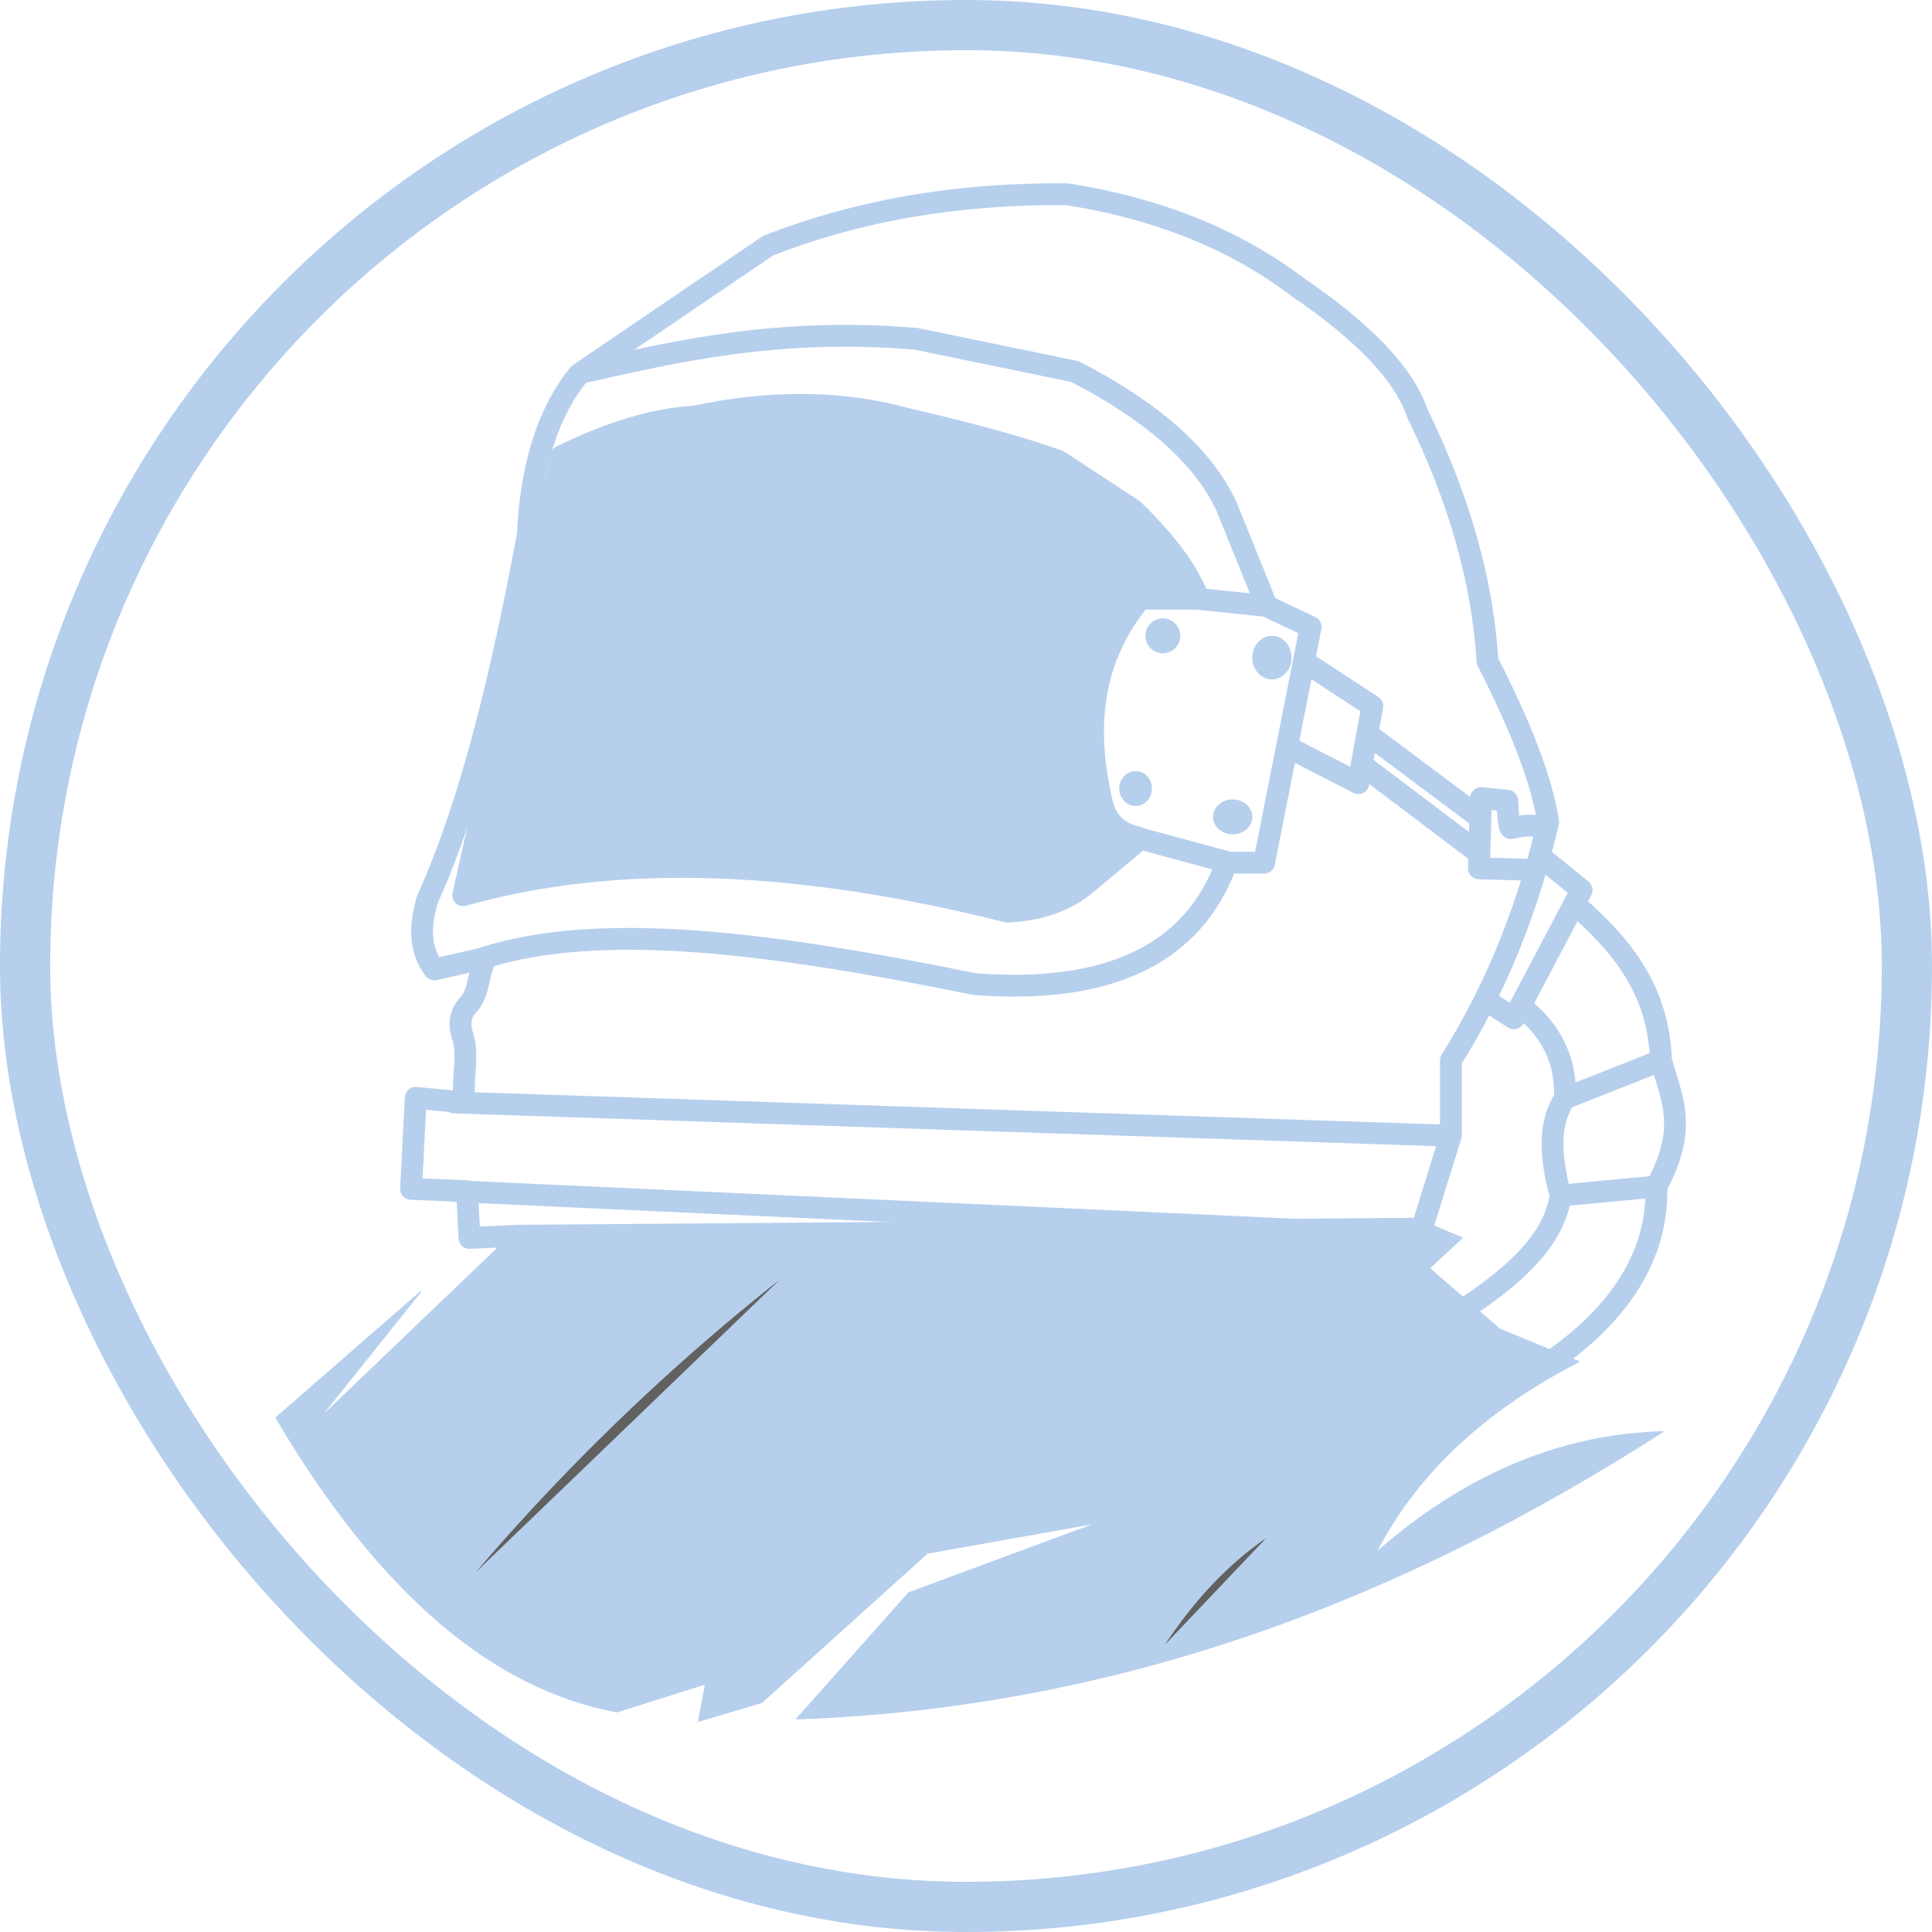 <svg id="Camada_1" data-name="Camada 1" xmlns="http://www.w3.org/2000/svg" viewBox="0 0 885.59 885.59"><defs><style>.cls-1,.cls-3{fill:none;}.cls-1{stroke:#b5cfed;stroke-width:23px;}.cls-1,.cls-2,.cls-3,.cls-4,.cls-5,.cls-7{stroke-linecap:round;stroke-linejoin:round;}.cls-2,.cls-4,.cls-5,.cls-9{fill:#b6cfed;}.cls-2,.cls-3,.cls-4,.cls-5,.cls-6,.cls-7{stroke:#b6cfed;}.cls-2{stroke-width:0.5px;}.cls-3,.cls-4,.cls-6,.cls-7{stroke-width:10px;}.cls-5{stroke-width:2px;}.cls-6{stroke-miterlimit:10;}.cls-8{fill:#616160;}</style></defs><title>logoastro</title><rect class="cls-1" x="11.5" y="11.5" width="862.59" height="862.59" rx="431.29"/><path class="cls-2" d="M2932.71-418.54l66.36-57.79L2952-417.47l92.41-88.47,410.67,5.82,6.4-7.14,14.93,6.31-15,13.92,32.11,27.82,36.39,15c-46.37,23.92-75.66,53.78-93.12,87.75,40.59-35.84,84.49-54.28,131.64-55.65-117.91,75.69-247.22,126.27-397.06,131.64l51.38-57.79,86.69-32.11-78.13,13.91-76,68.5-28.9,8.56,3.22-17.12L3089-283.69C3033.39-294,2981.06-336.51,2932.71-418.54Z" transform="translate(-2806.21 1068.38)"/><path class="cls-3" d="M3043.86-501.94l-22.47,1-1.07-21.41-25.69-1.07,2.14-41.74,22.48,2.14c-1.69-10.21,2.14-20.82-1-30.5-1.92-5.92-.87-10.54,2.55-14.17,5.13-5.44,4.5-14.48,8.1-21.68L3005.34-624c-7.11-9.23-6.7-20.29-3.21-32.11,19.89-43.9,34-102.65,46-167,1.55-32.81,9.76-57.11,23.54-73.84l86.69-58.87c39.92-15.6,85.18-24,137-23.54,40.26,6.35,76,20,106,42.81,28.39,19.38,48.14,38.66,54.58,57.79q28.74,58.49,32.1,113.45c15.06,29.46,25,54.64,27.83,73.84-9,38.16-23.07,74.82-44.6,109.17V-548l-13.3,42.8Z" transform="translate(-2806.21 1068.38)"/><path class="cls-3" d="M3028.15-629.37c54.25-17.13,132.95-6.59,224.77,12.08,60.28,4.62,99.93-12.73,115.59-55.65h17.12L3407-781l-20.34-9.63-31-3.21" transform="translate(-2806.21 1068.38)"/><path class="cls-4" d="M3328.1-684.43l.93.44-24.74,20.62c-9.07,7.7-21,12.17-36.39,12.84-93.37-23.46-177.41-27.84-249.36-7.49l44.95-201.21c22.7-11.15,43-17.16,61-18.19,36.1-7.65,68.41-7,97.39,1.07,32.63,7.54,54.41,13.8,69.57,19.26l34.25,22.48c19.14,18.54,26.08,31.15,30,40.67h-26.75c-22.57,27.38-25.39,58.28-18.2,91C3312.53-692.61,3317.66-686.74,3328.1-684.43Z" transform="translate(-2806.21 1068.38)"/><line class="cls-3" x1="522.47" y1="384.34" x2="562.3" y2="395.11"/><path class="cls-3" d="M3386.7-791l-18.19-45c-10.93-23.78-35-44.25-69.57-62.07l-72.78-15c-63-5.29-109.31,5.6-152.24,15.25" transform="translate(-2806.21 1068.38)"/><polyline class="cls-3" points="208.05 505.35 223.5 505.86 664.68 520.59"/><line class="cls-3" x1="209.12" y1="546.02" x2="652.2" y2="566.35"/><path class="cls-3" d="M3459.74-644.37" transform="translate(-2806.21 1068.38)"/><polyline class="cls-3" points="707.12 393.51 724.98 407.95 719.16 418.98 693.94 466.82 680.93 458.41"/><path class="cls-3" d="M3517.06-444.35c31.51-21.59,49.32-48.84,48.37-80.16,15.06-27.4,6.55-41.43,2.14-57.79-1.15-33.19-18.88-53.59-39.6-71.71" transform="translate(-2806.21 1068.38)"/><path class="cls-3" d="M3503.66-606.81c12.72,9.94,20.65,23.65,19.9,41.9-7.16,10.35-7.28,25.58-2,44.55-2.79,19.64-19.91,35.84-43,51.12" transform="translate(-2806.21 1068.38)"/><circle class="cls-5" cx="533.03" cy="291.44" r="7"/><ellipse class="cls-5" cx="583.03" cy="301.44" rx="8" ry="9"/><ellipse class="cls-5" cx="520.53" cy="361.44" rx="6.5" ry="7"/><ellipse class="cls-5" cx="565.03" cy="374.44" rx="8" ry="7"/><polyline class="cls-3" points="597.75 303.2 629.06 323.67 622.64 358.99 590.53 342.54"/><path class="cls-3" d="M3514.13-687.92c-4.42-4-14.12-.87-15.32-.87s-1.74-12.57-1.74-12.57l-12-1.21-.94,32.24,25.22.67" transform="translate(-2806.21 1068.38)"/><line class="cls-3" x1="627.05" y1="336.52" x2="678.02" y2="374.64"/><line class="cls-3" x1="624.24" y1="350.56" x2="676.55" y2="390.03"/><path d="M3330-447.45" transform="translate(-2806.21 1068.38)"/><path d="M3344.43-423.9" transform="translate(-2806.21 1068.38)"/><path class="cls-6" d="M3440.21-353.27" transform="translate(-2806.21 1068.38)"/><line class="cls-7" x1="715.35" y1="548.02" x2="759.23" y2="543.88"/><line class="cls-7" x1="717.35" y1="503.47" x2="761.37" y2="486.08"/><path d="M3312-553.84" transform="translate(-2806.21 1068.38)"/><path class="cls-8" d="M3386.7-363.44c-18,12.39-33.34,29-46.55,49" transform="translate(-2806.21 1068.38)"/><path class="cls-9" d="M3276.73-410" transform="translate(-2806.21 1068.38)"/><path class="cls-9" d="M3249.44-390.73" transform="translate(-2806.21 1068.38)"/><path class="cls-8" d="M3163.57-481.76A993.67,993.67,0,0,0,3024.3-347.71" transform="translate(-2806.21 1068.38)"/><line class="cls-8" x1="264.4" y1="578.99" x2="173.29" y2="657.65"/></svg>